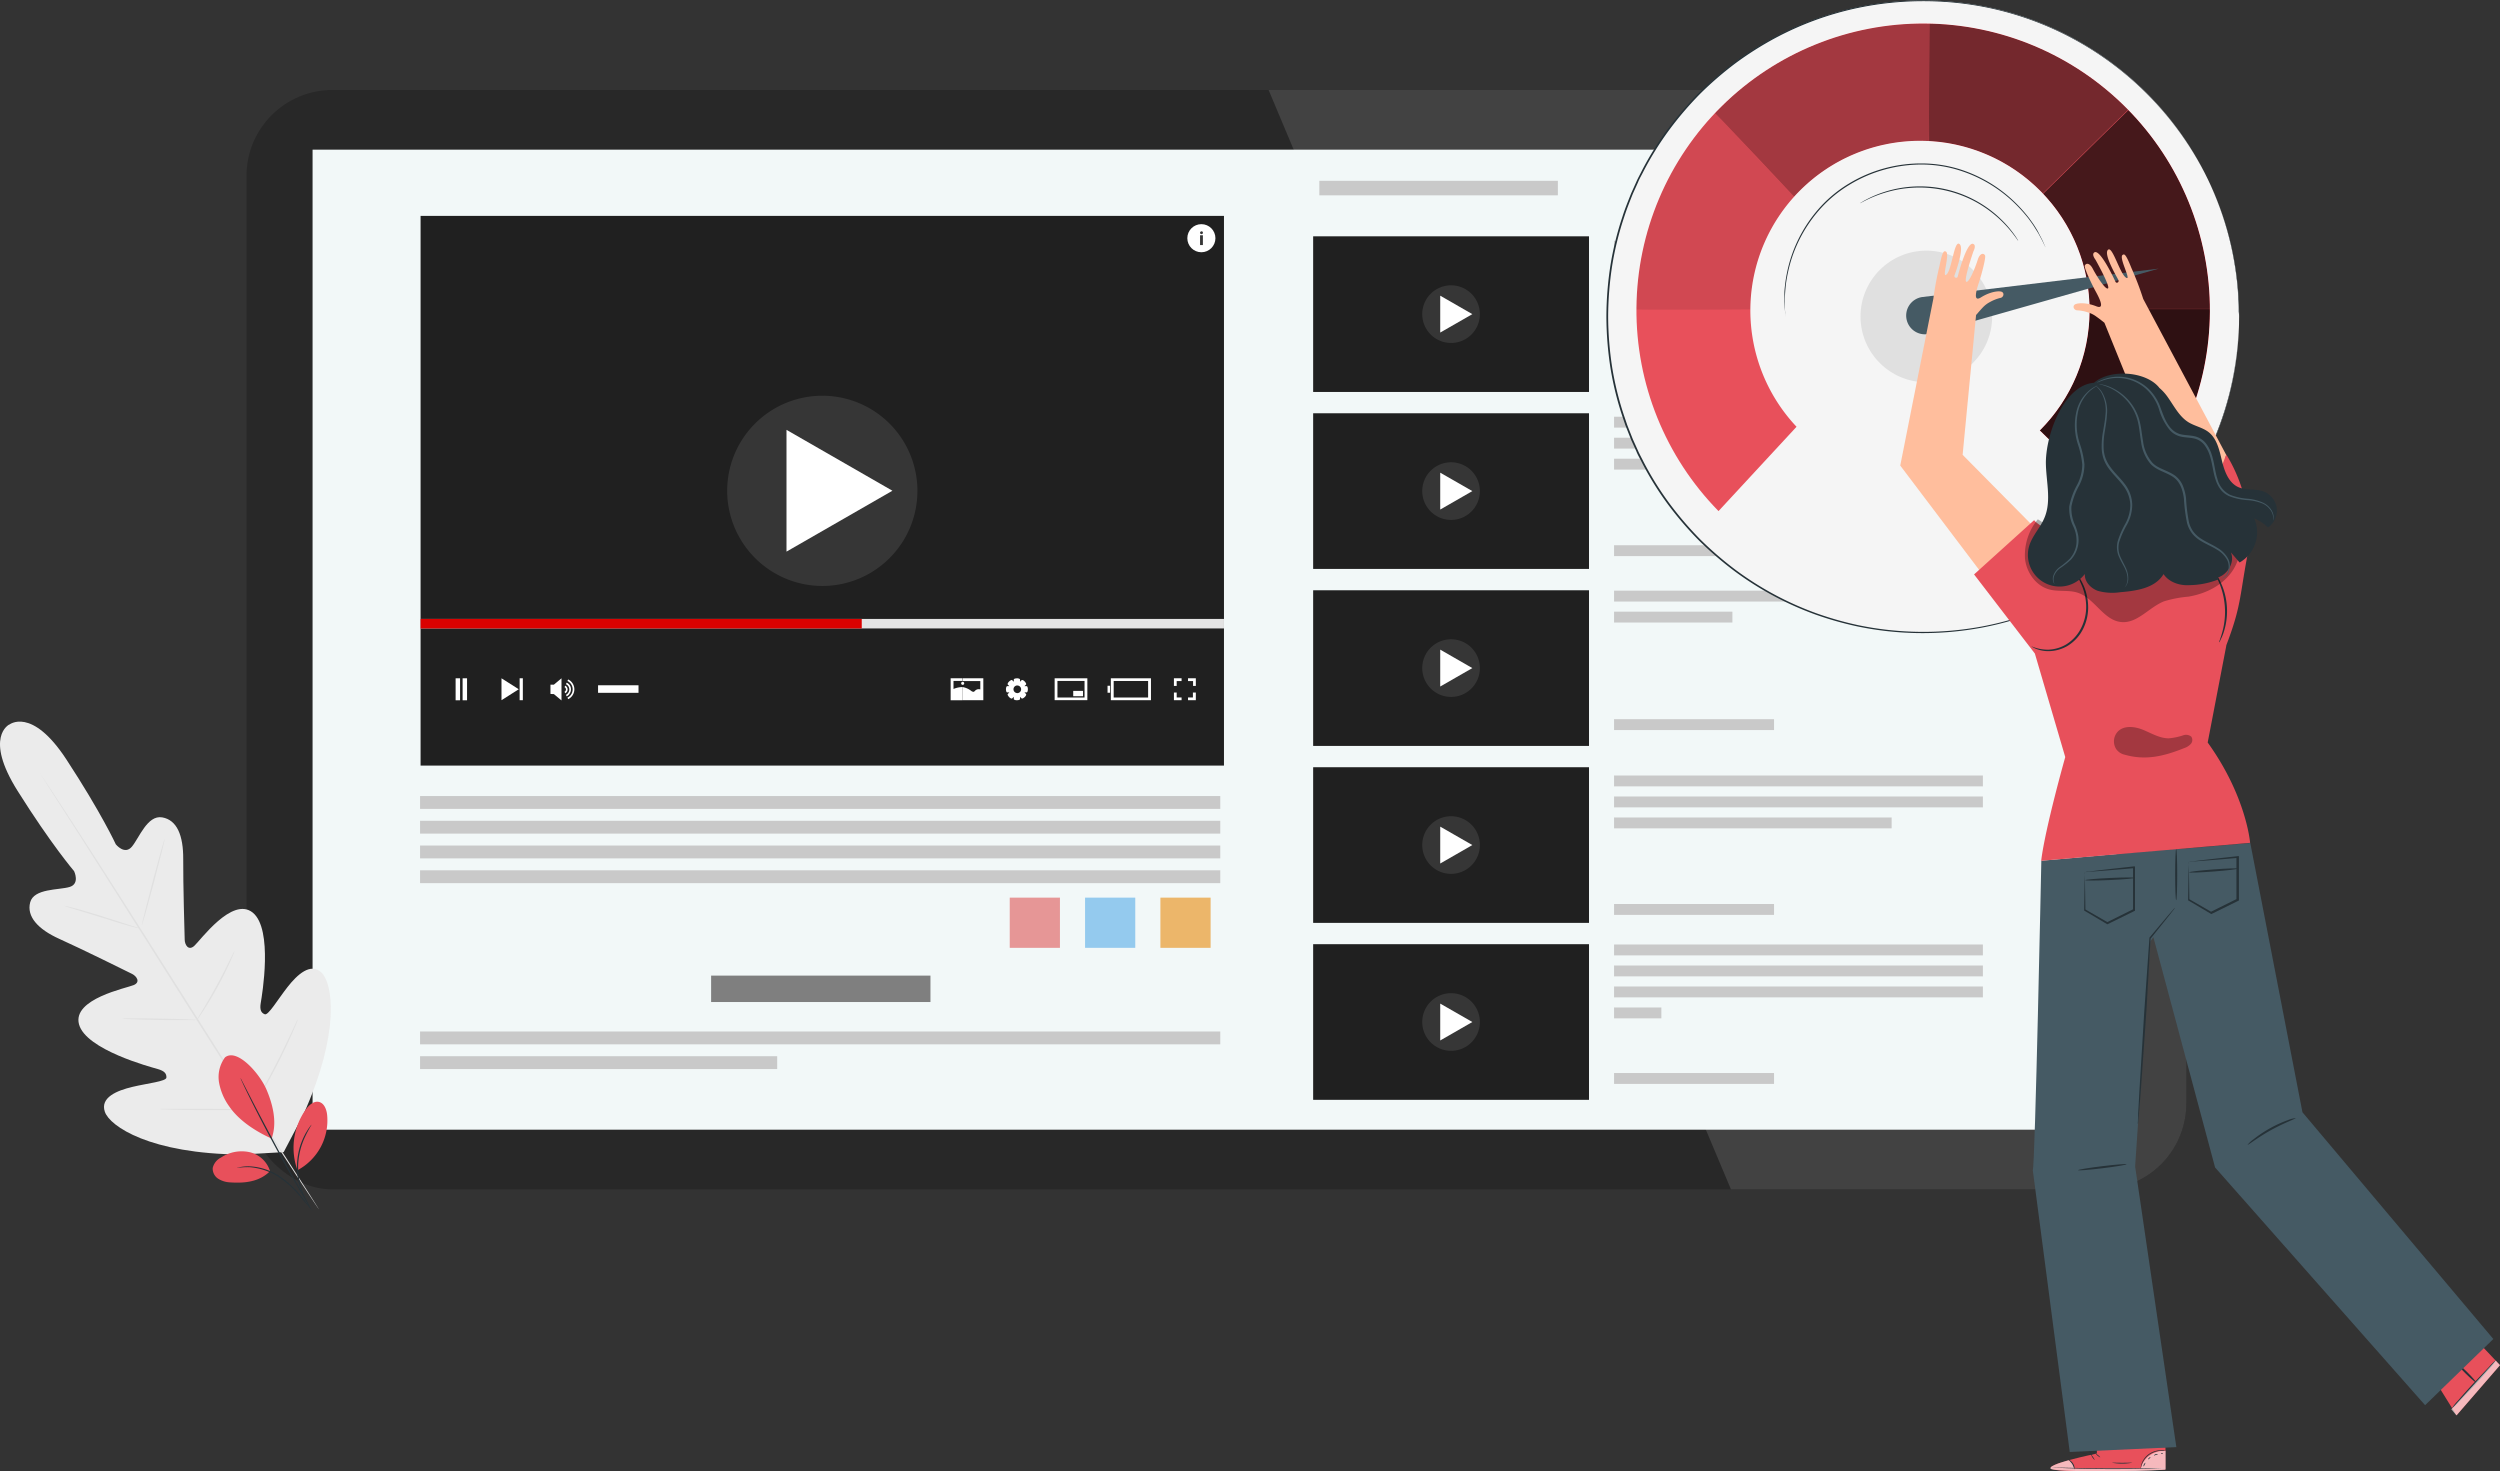 <svg xmlns="http://www.w3.org/2000/svg" xmlns:xlink="http://www.w3.org/1999/xlink" viewBox="0 0 622.89 366.61"><rect x="0" y="0" width="622.89" height="366.61" fill="#333333" stroke="none"/><defs><style>.cls-1{fill:none;}.cls-2{fill:#282828;}.cls-3{fill:#424242;}.cls-16,.cls-3,.cls-8,.cls-9{fill-rule:evenodd;}.cls-4{fill:#f2f8f8;}.cls-5{fill:#202020;}.cls-6{fill:#e3e3e3;}.cls-7{fill:#da0100;}.cls-8{fill:#363636;}.cls-10,.cls-9{fill:#fff;}.cls-11{fill:#c9c9c9;}.cls-12{fill:#94caee;}.cls-13{fill:#ecb66a;}.cls-14{fill:#e69696;}.cls-15{fill:#7f7f7f;}.cls-16{fill:#aeffd4;}.cls-17{fill:#93ffb8;}.cls-18{fill:#f5f5f5;}.cls-19{fill:#263238;}.cls-20{clip-path:url(#clip-path);}.cls-21{fill:#e8505b;}.cls-22{opacity:0.8;}.cls-23{opacity:0.7;}.cls-24{opacity:0.5;}.cls-25{opacity:0.3;}.cls-26{opacity:0.1;}.cls-27{fill:#e0e0e0;}.cls-28{fill:#455a64;}.cls-29{opacity:0.6;}.cls-30{fill:#ffbe9d;}.cls-31{fill:#ebebeb;}</style><clipPath id="clip-path"><path class="cls-1" d="M447.62,106.33a42.26,42.26,0,1,1,60.61.92L529.5,128a71.44,71.44,0,1,0-101.32-.66Z"/></clipPath></defs><title>optimize-video</title><g id="Capa_2" data-name="Capa 2"><g id="Plants"><rect class="cls-2" x="61.42" y="22.42" width="483.31" height="273.92" rx="21.4" ry="21.4"/><path class="cls-3" d="M316.08,22.42H523.34a21.4,21.4,0,0,1,21.4,21.4V274.94a21.4,21.4,0,0,1-21.4,21.4H431.28Z"/><rect class="cls-4" x="77.88" y="37.29" width="450.39" height="244.18"/><rect class="cls-5" x="104.79" y="53.79" width="200.17" height="136.96"/><rect class="cls-6" x="104.79" y="154.21" width="200.17" height="2.37"/><rect class="cls-7" x="104.79" y="154.21" width="109.92" height="2.37"/><path class="cls-8" d="M204.88,146a23.7,23.7,0,1,0-23.7-23.7A23.75,23.75,0,0,0,204.88,146Z"/><polygon class="cls-9" points="222.35 122.27 195.96 137.44 195.96 107.1 222.35 122.27"/><circle class="cls-10" cx="299.33" cy="59.35" r="3.5"/><path class="cls-8" d="M299,58.62h.71v2.44H299V58.62Zm.36-1A.36.36,0,1,1,299,58,.36.36,0,0,1,299.33,57.65Z"/><path class="cls-9" d="M113.52,169h1.11v5.48h-1.11V169Zm1.74,0h1.11v5.48h-1.11Z"/><path class="cls-9" d="M129.47,169h.8v5.46h-.8V169Zm-.22,2.73-4.3,2.73V169Z"/><path class="cls-9" d="M141.82,174.06v-.51a2.31,2.31,0,0,0,0-3.6v-.52a2.73,2.73,0,0,1,0,4.63Zm0-1.1a1.89,1.89,0,0,0,0-2.43v1a1.49,1.49,0,0,1,0,.51Zm0-3.53v.52a2.31,2.31,0,0,0-.42-.27v-.06l.16-.33.26.14Zm0,1.1v1a1.47,1.47,0,0,0-.42-.8v-.54a1.91,1.91,0,0,1,.42.37Zm0,1.47v1a1.91,1.91,0,0,1-.42.37v-.54a1.47,1.47,0,0,0,.42-.8Zm0,1.55v.51l-.26.14-.16-.33v-.06a2.31,2.31,0,0,0,.42-.27ZM141.4,172v-.43a1.06,1.06,0,0,1,0,.43Zm-3.39.94,1.89,1.58V169L138,170.59h-.85v2.31Zm3.39-3.28v.06h0l0,0Zm0,.54v.54a1.48,1.48,0,0,0-.39-.27l.18-.38.21.12Zm0,1.37V172a1.05,1.05,0,0,1-.57.73l-.18-.38a.63.63,0,0,0,0-1.14l.18-.38a1.05,1.05,0,0,1,.57.73Zm0,1.27v.54l-.21.12-.18-.38a1.48,1.48,0,0,0,.39-.27Zm0,1v.06l0,0Z"/><rect class="cls-10" x="149.01" y="170.74" width="10.08" height="1.88"/><path class="cls-9" d="M254.15,169.31h0v.55l.39-.39c.12-.12.46,0,.77.33s.45.65.33.77h0l-.39.39h.55c.17,0,.3.35.3.78s-.14.78-.3.78h-.55l.39.39c.12.12,0,.46-.33.77s-.65.45-.77.33h0l-.39-.39v.55h0c0,.17-.35.3-.78.3v-1.78a.95.95,0,1,0,0-1.89V169C253.8,169,254.15,169.15,254.15,169.31Zm-.78,5.16h0c-.43,0-.78-.14-.78-.3v-.55l-.39.39h0c-.12.12-.46,0-.77-.33s-.45-.65-.33-.77l.39-.39h-.55c-.17,0-.3-.35-.3-.78s.14-.78.3-.78h.55l-.39-.39h0c-.12-.12,0-.46.33-.77s.65-.45.77-.33l.39.39v-.55c0-.17.35-.3.78-.3h0v1.78h0a.95.95,0,0,0,0,1.89h0Z"/><path class="cls-9" d="M292.49,169h1.91v.69h-1.22v1.22h-.69V169Zm3.55,0h1.91v1.91h-.69V169.7H296V169Zm1.91,3.55v1.91H296v-.69h1.22v-1.22Zm-3.55,1.91h-1.91v-1.91h.69v1.22h1.22Z"/><path class="cls-9" d="M281.77,169h5v5.46h-5v-.67h4.29v-4.12h-4.29Zm-5,0h5v.67h-4.29v4.12h4.29v.67h-5V169Zm-.82,1.86h.63v1.74h-.63Z"/><path class="cls-9" d="M268.62,169h2.3v5.45h-2.3v-.66h1.6v-4.13h-1.6V169Zm0,4.47h1.22v-1.33h-1.22ZM262.77,169h5.85v.66h-5.15v4.13h5.15v.66h-5.85V169Zm5.85,3.14h-1.22v1.33h1.22Z"/><path class="cls-9" d="M239.86,169H245v5.46h-5.19v-3.28a4.76,4.76,0,0,1,2.22,1c.48.29.63.21.84,0a1.31,1.31,0,0,1,1-.47,2.06,2.06,0,0,1,.38.06v-2.07h-4.48V169Zm0,1.64a.38.38,0,0,0,0-.76Zm-3-1.64h3v.66h-2.29v2a6,6,0,0,1,2.05-.47h.24v3.28h-3V169Zm3,.88h0a.38.38,0,0,0,0,.76h0Z"/><rect class="cls-11" x="104.66" y="198.34" width="199.38" height="3.2"/><rect class="cls-11" x="104.66" y="204.5" width="199.38" height="3.2"/><rect class="cls-11" x="104.66" y="210.67" width="199.38" height="3.2"/><rect class="cls-11" x="104.66" y="216.84" width="199.38" height="3.2"/><rect class="cls-5" x="327.18" y="58.88" width="68.73" height="38.78"/><path class="cls-8" d="M361.54,85.45a7.18,7.18,0,1,0-7.18-7.18A7.19,7.19,0,0,0,361.54,85.45Z"/><polygon class="cls-9" points="366.84 78.27 358.84 82.86 358.84 73.67 366.84 78.27"/><rect class="cls-5" x="327.18" y="102.97" width="68.73" height="38.78"/><path class="cls-8" d="M361.54,129.54a7.18,7.18,0,1,0-7.18-7.18A7.19,7.19,0,0,0,361.54,129.54Z"/><polygon class="cls-9" points="366.84 122.36 358.84 126.96 358.84 117.77 366.84 122.36"/><rect class="cls-5" x="327.18" y="147.07" width="68.73" height="38.78"/><path class="cls-8" d="M361.54,173.64a7.18,7.18,0,1,0-7.18-7.18A7.19,7.19,0,0,0,361.54,173.64Z"/><polygon class="cls-9" points="366.84 166.46 358.84 171.05 358.84 161.86 366.84 166.46"/><rect class="cls-5" x="327.18" y="191.16" width="68.73" height="38.78"/><path class="cls-8" d="M361.54,217.73a7.18,7.18,0,1,0-7.18-7.18A7.19,7.19,0,0,0,361.54,217.73Z"/><polygon class="cls-9" points="366.84 210.55 358.84 215.15 358.84 205.96 366.84 210.55"/><rect class="cls-5" x="327.18" y="235.25" width="68.73" height="38.78"/><path class="cls-8" d="M361.54,261.82a7.18,7.18,0,1,0-7.18-7.18A7.19,7.19,0,0,0,361.54,261.82Z"/><polygon class="cls-9" points="366.84 254.64 358.84 259.24 358.84 250.05 366.84 254.64"/><rect class="cls-12" x="270.35" y="223.65" width="12.51" height="12.51"/><rect class="cls-13" x="289.12" y="223.65" width="12.51" height="12.51"/><rect class="cls-14" x="251.58" y="223.65" width="12.51" height="12.51"/><rect class="cls-15" x="177.18" y="243.08" width="54.65" height="6.58"/><rect class="cls-11" x="104.66" y="257" width="199.38" height="3.2"/><rect class="cls-11" x="104.66" y="263.16" width="88.98" height="3.2"/><rect class="cls-11" x="402.15" y="60" width="91.9" height="2.71"/><rect class="cls-11" x="402.15" y="65.23" width="91.9" height="2.71"/><rect class="cls-11" x="402.15" y="70.46" width="91.9" height="2.71"/><rect class="cls-11" x="402.15" y="75.69" width="31.32" height="2.71"/><rect class="cls-11" x="402.15" y="92.02" width="39.86" height="2.71"/><rect class="cls-11" x="402.15" y="103.83" width="91.9" height="2.71"/><rect class="cls-11" x="402.15" y="109.06" width="91.9" height="2.71"/><rect class="cls-11" x="402.15" y="114.29" width="77.4" height="2.71"/><rect class="cls-11" x="402.15" y="135.85" width="39.86" height="2.71"/><rect class="cls-11" x="402.15" y="147.17" width="91.9" height="2.71"/><rect class="cls-11" x="402.15" y="152.4" width="29.49" height="2.71"/><rect class="cls-11" x="402.15" y="179.19" width="39.86" height="2.71"/><rect class="cls-11" x="402.15" y="193.22" width="91.9" height="2.71"/><rect class="cls-11" x="402.15" y="198.45" width="91.9" height="2.71"/><rect class="cls-11" x="402.15" y="203.68" width="69.16" height="2.71"/><rect class="cls-11" x="402.15" y="225.24" width="39.86" height="2.71"/><rect class="cls-11" x="402.15" y="235.33" width="91.9" height="2.71"/><rect class="cls-11" x="402.15" y="240.56" width="91.9" height="2.71"/><rect class="cls-11" x="402.15" y="245.79" width="91.9" height="2.71"/><rect class="cls-11" x="402.15" y="251.02" width="11.79" height="2.71"/><rect class="cls-11" x="402.15" y="267.35" width="39.86" height="2.71"/><path class="cls-16" d="M478.15,43.23h10.42a2.84,2.84,0,0,1,0,5.67H478.15a2.84,2.84,0,1,1,0-5.67Z"/><circle class="cls-17" cx="488.85" cy="46.07" r="4.69"/><rect class="cls-11" x="328.72" y="45.05" width="59.43" height="3.62"/></g><g id="Character"><circle class="cls-18" cx="479.16" cy="78.85" r="78.73"/><path class="cls-19" d="M557.89,78.85s0-.43,0-1.28l0-1.57c0-.63,0-1.35-.11-2.17l-.22-2.75c-.1-1-.27-2.11-.41-3.31a83,83,0,0,0-1.6-8.15,78.06,78.06,0,0,0-3.23-9.88,76,76,0,0,0-5.48-11.08,79.58,79.58,0,0,0-20-22.35,78.44,78.44,0,0,0-33.1-14.69,79.89,79.89,0,0,0-30.8.35,77.57,77.57,0,0,0-20.73,7.57,82.88,82.88,0,0,0-9.68,6.13,86.14,86.14,0,0,0-8.87,7.64,84.77,84.77,0,0,0-7.76,9.06,77.43,77.43,0,0,0-6.41,10.31c-.45.92-1,1.81-1.37,2.75l-1.27,2.81c-.76,1.91-1.54,3.83-2.17,5.81a76.5,76.5,0,0,0-3,12.16,84.85,84.85,0,0,0-1,12.65,85,85,0,0,0,1,12.65,76.66,76.66,0,0,0,3,12.16l.5,1.47.25.74.28.72,1.14,2.88,1.27,2.81c.41.94.92,1.83,1.37,2.75a77.34,77.34,0,0,0,6.41,10.32,84.67,84.67,0,0,0,7.76,9.06,86.11,86.11,0,0,0,8.87,7.64,78.74,78.74,0,0,0,19.91,10.7,83.86,83.86,0,0,0,10.51,3,79.89,79.89,0,0,0,30.8.35,78.44,78.44,0,0,0,33.1-14.69,79.58,79.58,0,0,0,20-22.35A76,76,0,0,0,552.23,108a78,78,0,0,0,3.22-9.88,83,83,0,0,0,1.6-8.15c.15-1.19.31-2.29.41-3.3l.22-2.75c.08-.82.1-1.55.11-2.17l0-1.57c0-.84,0-1.28,0-1.28s0,.43,0,1.28l0,1.57c0,.63,0,1.35-.1,2.17l-.2,2.76c-.1,1-.26,2.11-.4,3.31a82.23,82.23,0,0,1-1.57,8.17,77.79,77.79,0,0,1-3.2,9.91,75.91,75.91,0,0,1-5.46,11.12,79.65,79.65,0,0,1-20,22.44,78.61,78.61,0,0,1-33.19,14.77,80.11,80.11,0,0,1-30.91-.33,84.11,84.11,0,0,1-10.55-3,79,79,0,0,1-20-10.74,86.38,86.38,0,0,1-8.91-7.67,85,85,0,0,1-7.8-9.1,77.62,77.62,0,0,1-6.43-10.36c-.45-.92-1-1.81-1.37-2.76l-1.28-2.82-1.14-2.89-.29-.72-.25-.74-.5-1.48a76.94,76.94,0,0,1-3-12.21,85.23,85.23,0,0,1-1-12.7,85.13,85.13,0,0,1,1-12.7,76.78,76.78,0,0,1,3-12.2c.63-2,1.42-3.91,2.18-5.83l1.27-2.82c.41-.95.92-1.84,1.37-2.76a77.71,77.71,0,0,1,6.43-10.35,85,85,0,0,1,7.8-9.09,86.39,86.39,0,0,1,8.9-7.66,79,79,0,0,1,20-10.73,84.1,84.1,0,0,1,10.55-3,80.11,80.11,0,0,1,30.91-.33,78.61,78.61,0,0,1,33.19,14.77,79.65,79.65,0,0,1,20,22.44,75.93,75.93,0,0,1,5.46,11.12,77.81,77.81,0,0,1,3.21,9.91,82.26,82.26,0,0,1,1.57,8.17c.14,1.2.3,2.3.4,3.31l.2,2.76c.07.82.09,1.55.1,2.17l0,1.57C557.89,78.42,557.89,78.85,557.89,78.85Z"/><g class="cls-20"><path class="cls-21" d="M447.62,106.33a42.26,42.26,0,1,1,60.61.92L529.5,128a71.44,71.44,0,1,0-101.32-.66Z"/><g class="cls-22"><path d="M516.55,77H555s-3.89,31.28-4.66,31.86-23.51,26.81-23.51,26.81L501,104.94Z"/></g><g class="cls-23"><polygon points="506.18 51.1 533.37 24.41 552.51 52.97 555.06 76.97 517.01 76.97 510.08 61.71 506.18 51.1"/></g><g class="cls-24"><path d="M480.84,41.42c-.47-.78,0-38.46,0-38.46L504.26,5.9l28.84,18.62L505.4,51.72l-17.45-2.53Z"/></g><g class="cls-25"><path d="M425,25.88c.58.19,25.84,27.2,25.84,27.2l22.53-8.94,7.23-9L480.84,3,454,5.9Z"/></g><g class="cls-26"><path d="M405.19,77c.58.39,42.74,0,42.74,0l-.74-27.74L426.84,27.64,413,44.14Z"/></g></g><circle class="cls-27" cx="479.96" cy="78.85" r="16.4"/><path class="cls-28" d="M475.13,79.95h0a4.66,4.66,0,0,0,5.74,3.17l57-16.19L479,74A4.66,4.66,0,0,0,475.13,79.95Z"/><polygon class="cls-21" points="607.81 345.78 612.06 352.64 622.89 340.14 617.18 334.09 607.81 345.78"/><path class="cls-19" d="M621.92,338.86a10.3,10.3,0,0,1-1.46,1.93c-1,1.14-2.33,2.67-3.88,4.33l-4,4.22a11.81,11.81,0,0,1-1.74,1.68,10.4,10.4,0,0,1,1.46-1.92c1-1.14,2.34-2.67,3.88-4.33l4-4.22A11.91,11.91,0,0,1,621.92,338.86Z"/><ellipse class="cls-19" cx="614.44" cy="341.95" rx="0.26" ry="3.48" transform="translate(-60.94 537.72) rotate(-45.26)"/><g class="cls-29"><polyline class="cls-10" points="612.06 352.64 622.89 340.14 621.81 338.99 610.76 351.13 611.92 352.52"/></g><path class="cls-21" d="M522.45,362.16l0-1.69,17.09.13,0,5.56-1.06.06c-4.7.22-23.9.79-27-.11C508,365.11,522.45,362.16,522.45,362.16Z"/><g class="cls-29"><path class="cls-10" d="M533.37,366a5.46,5.46,0,0,1,2.2-3.36,6.05,6.05,0,0,1,4-1.13l0,4.42Z"/></g><g class="cls-29"><path class="cls-10" d="M515.37,363.84s-5.08,1.33-4.46,2.11,20,.88,28.62.23l0-.35-22.66.06S516.36,363.88,515.37,363.84Z"/></g><path class="cls-19" d="M539.78,365.81l-.29,0-.84,0-3.09.11c-2.61.07-6.22.13-10.21.11s-7.6-.11-10.21-.21l-3.09-.14-.84-.05-.29,0H512l3.09.07c2.61.06,6.22.13,10.21.15s7.59,0,10.21-.06l3.09,0h1.14Z"/><path class="cls-19" d="M516.85,366.13a6.18,6.18,0,0,0-.56-1.38,6.65,6.65,0,0,0-1-1.11,2.26,2.26,0,0,1,1.22,1A2,2,0,0,1,516.85,366.13Z"/><path class="cls-19" d="M521.9,363.79s-.29-.24-.53-.61-.4-.68-.36-.71.29.24.53.61S521.94,363.76,521.9,363.79Z"/><path class="cls-19" d="M523.28,363.12s-.31-.13-.6-.37-.5-.48-.46-.52.31.13.6.38S523.32,363.08,523.28,363.12Z"/><ellipse class="cls-19" cx="523.28" cy="361.63" rx="0.89" ry="0.1" transform="matrix(1, -0.01, 0.01, 1, -1.91, 2.77)"/><path class="cls-19" d="M524.47,360.58a1.82,1.82,0,0,1-1,.26,1.84,1.84,0,0,1-1-.13,82.67,82.67,0,0,0,2-.13Z"/><path class="cls-19" d="M521.33,362.4a3.39,3.39,0,0,1-1.09,0,6.82,6.82,0,0,1-1.16-.24,3.32,3.32,0,0,1-.66-.26.56.56,0,0,1-.27-.32.39.39,0,0,1,.17-.41,2.09,2.09,0,0,1,2.47.56,1.76,1.76,0,0,1,.35.68c0,.17,0,.27,0,.27a2.78,2.78,0,0,0-.49-.87,2,2,0,0,0-.93-.57,1.81,1.81,0,0,0-1.3.08c-.17.12-.11.31.08.42a3.37,3.37,0,0,0,.61.25,8,8,0,0,0,1.12.28C520.91,362.37,521.33,362.37,521.33,362.4Z"/><path class="cls-19" d="M521,362.45a1,1,0,0,1-.12-.71,1.6,1.6,0,0,1,.31-.74,1.11,1.11,0,0,1,.91-.51.4.4,0,0,1,.33.47,1.07,1.07,0,0,1-.19.45,3.14,3.14,0,0,1-.52.61,1.6,1.6,0,0,1-.63.41s.22-.18.52-.5a3.57,3.57,0,0,0,.46-.61c.15-.21.26-.6,0-.65a1,1,0,0,0-.72.43,1.62,1.62,0,0,0-.32.66A3.45,3.45,0,0,0,521,362.45Z"/><path class="cls-19" d="M539.47,361.48s-.49,0-1.26,0a5.75,5.75,0,0,0-2.75,1,5.15,5.15,0,0,0-1.73,2.24c-.27.68-.3,1.13-.33,1.13a.85.85,0,0,1,0-.32,3.92,3.92,0,0,1,.19-.85,4.91,4.91,0,0,1,1.75-2.35,5.52,5.52,0,0,1,2.87-1,4.79,4.79,0,0,1,.94,0A1,1,0,0,1,539.47,361.48Z"/><path class="cls-19" d="M531.24,364.46a15,15,0,0,1-5,0c0-.06,1.12,0,2.49,0S531.23,364.4,531.24,364.46Z"/><path class="cls-19" d="M534.57,364.47s-.09.22-.21.45-.18.45-.24.44-.09-.25.05-.52S534.54,364.43,534.57,364.47Z"/><path class="cls-19" d="M535.84,363s-.07.2-.25.37-.35.27-.39.23.07-.2.25-.37S535.8,363,535.84,363Z"/><path class="cls-19" d="M537.65,362.37c0,.05-.24.05-.49.13s-.43.2-.48.17.1-.25.41-.35S537.67,362.32,537.65,362.37Z"/><path class="cls-19" d="M538.93,362.06s-.08.13-.22.18-.27.05-.29,0,.08-.13.22-.18S538.91,362,538.93,362.06Z"/><path class="cls-30" d="M515.43,140.06,489,113.32l3.35-34.83.6-.69c.33-.38.7-.8,1.14-1.26a6.57,6.57,0,0,1,1.75-1.3,10.06,10.06,0,0,1,2.52-1c.83-.12,1.1-1.16.44-1.51s-2.94-.08-5.22,1.36-.9-2.52-.42-4,1.74-6,1.41-6.49c-.49-.72-1.37-.32-1.81,1.14s-2.08,5.74-2.84,5.47,1.78-7.61,1.78-7.61.8-1.49-.07-1.83c-1.56-.61-3.67,7.38-3.86,8.15-.13.53-1,.27-.8-.29s2.7-7.28,1.11-7.91c-1.22-.49-1.8,6.56-3.1,7.68s1-5.32-.19-5.74c-.44-.16-.79-.21-1.57,3.66a76.58,76.58,0,0,0-1.51,8.08h0L473.46,116l26,34.39Z"/><path class="cls-30" d="M528.88,63.5c-1.09.63,2.32,6.54.84,5.68s-3.32-7.7-4.42-7c-1.44.91,2.24,7,2.51,7.59s-.51.93-.73.43c-.32-.72-3.83-8.21-5.25-7.32-.79.49.26,1.81.26,1.81s3.81,6.78,3.12,7.17-3.07-3.51-3.77-4.88-1.63-1.59-2-.8c-.24.54,1.82,4.79,2.55,6.13s2.8,5,.3,4-4.79-.86-5.38-.4-.13,1.44.7,1.41a10.06,10.06,0,0,1,2.66.53,6.57,6.57,0,0,1,2,1c.51.37,1,.72,1.34,1l.72.57,14.26,35.15-13,30.15,20.08,7.48,9-39.87L534,74.49h0a76.57,76.57,0,0,0-2.93-7.68C529.62,63.15,529.28,63.26,528.88,63.5Z"/><path class="cls-28" d="M573.67,277.13l-13-67.1-18.42,1.58v-.15l-33.64,3s-1.58,77.06-2.13,77.06l9.21,70.25h0l26.56-1.21-10.27-69.93,3.79-56.12.76-1,15.37,57.37,52.33,59.23,17-16.49Z"/><path class="cls-19" d="M532.66,280.09a2.38,2.38,0,0,1,0-.57l.06-1.64.32-6L534.26,252l1.28-18.32v-.06l0,0,4.61-5.48,1.28-1.48a3.1,3.1,0,0,1,.48-.49,3.11,3.11,0,0,1-.39.56l-1.2,1.54-4.48,5.59,0-.11L534.78,252l-1.39,19.86-.48,6-.16,1.63A2.39,2.39,0,0,1,532.66,280.09Z"/><ellipse class="cls-19" cx="542.21" cy="217.88" rx="0.26" ry="6.42"/><path class="cls-19" d="M519.53,217.29a4.61,4.61,0,0,1,.83-.13l2.45-.3c2.13-.25,5.2-.59,8.88-1l.25,0v.25c0,3.15,0,6.79,0,10.65v.16l-.15.07-.19.09-6.42,3.16-.12.06-.11-.07-5.56-3.3-.11-.06v-.12l.11-7,.05-1.89a3,3,0,0,1,0-.63,4.69,4.69,0,0,1,0,.71l.05,1.93.11,6.85-.1-.18,5.6,3.23H525l6.41-3.18.19-.09-.14.23c0-3.86,0-7.5,0-10.65l.25.23c-3.59.32-6.62.56-8.76.72l-2.51.18A6.9,6.9,0,0,1,519.53,217.29Z"/><path class="cls-19" d="M545.43,214.74a4.63,4.63,0,0,1,.83-.13l2.45-.3c2.13-.25,5.2-.59,8.88-1l.25,0v.25c0,3.15,0,6.79,0,10.65v.16l-.15.07-.19.09-6.42,3.16-.12.06-.11-.07-5.56-3.3-.11-.06v-.12l.11-7,.05-1.89a3,3,0,0,1,0-.63,4.68,4.68,0,0,1,0,.71l.05,1.93.11,6.85-.1-.18,5.6,3.23h-.23l6.41-3.18.19-.09-.15.23c0-3.86,0-7.5,0-10.65l.25.23c-3.59.32-6.62.56-8.76.72l-2.51.18A6.87,6.87,0,0,1,545.43,214.74Z"/><ellipse class="cls-19" cx="525.74" cy="219.05" rx="6.22" ry="0.26" transform="translate(-9.55 24.5) rotate(-2.65)"/><ellipse class="cls-19" cx="551.52" cy="216.86" rx="6.11" ry="0.26" transform="translate(-14.84 42.38) rotate(-4.34)"/><ellipse class="cls-19" cx="523.8" cy="290.83" rx="6.09" ry="0.26" transform="translate(-31.46 65.8) rotate(-6.98)"/><path class="cls-19" d="M572,278.58c.05.15-2.87,1.17-6.18,3s-5.73,3.79-5.83,3.67a6.73,6.73,0,0,1,1.49-1.39,30.75,30.75,0,0,1,8.56-4.78A6.73,6.73,0,0,1,572,278.58Z"/><path class="cls-19" d="M509.64,61.6a1.5,1.5,0,0,1-.12-.22l-.32-.66c-.14-.29-.3-.66-.52-1.07l-.78-1.43c-.3-.53-.68-1.1-1.07-1.73s-.88-1.28-1.4-2a38,38,0,0,0-4-4.36,34.75,34.75,0,0,0-13.15-7.66A31.74,31.74,0,0,0,479.41,41,34.57,34.57,0,0,0,460.86,46a31.74,31.74,0,0,0-7,5.68,34.75,34.75,0,0,0-7.6,13.19A38,38,0,0,0,445,70.61c-.1.86-.18,1.67-.23,2.41s-.07,1.42-.06,2l0,1.63c0,.47.06.87.09,1.19l.05.73a1.5,1.5,0,0,1,0,.25,1.48,1.48,0,0,1,0-.25l-.08-.73c0-.32-.09-.72-.12-1.19l-.06-1.63c0-.61,0-1.3,0-2s.12-1.56.21-2.42a37.45,37.45,0,0,1,1.23-5.8,34.72,34.72,0,0,1,7.6-13.32,31.88,31.88,0,0,1,7.06-5.75,34.72,34.72,0,0,1,18.71-5,31.88,31.88,0,0,1,9,1.48A34.72,34.72,0,0,1,501.62,50a37.44,37.44,0,0,1,4,4.42c.51.71,1,1.37,1.39,2s.76,1.22,1,1.76l.76,1.45c.21.42.36.8.49,1.09l.29.67A1.47,1.47,0,0,1,509.64,61.6Z"/><path class="cls-19" d="M502.85,60a2.51,2.51,0,0,1-.28-.36c-.18-.24-.42-.61-.77-1.05A30.26,30.26,0,0,0,493,50.71a29.34,29.34,0,0,0-23.58-2.63A30,30,0,0,0,465,49.85c-.51.24-.89.47-1.16.6a2.5,2.5,0,0,1-.41.2,2.49,2.49,0,0,1,.38-.25c.26-.15.63-.4,1.13-.65a27.2,27.2,0,0,1,4.43-1.88,29,29,0,0,1,29.44,7,27.19,27.19,0,0,1,3.12,3.66c.34.46.56.84.72,1.09A2.48,2.48,0,0,1,502.85,60Z"/><path class="cls-21" d="M554.71,160.8,550.06,185c9.69,13.48,10.57,25,10.57,25l-52.06,4.47c1-8.16,6-25.84,6-25.84L507,162.84l-15.15-19.72,15-13.55c-.29.76,14.09,9.08,14.09,9.08l20.65.18a17.3,17.3,0,0,1,3,.59l10.09-26.16s7.8,11.48,5.19,25.56c-1.86,10-1.51,12.37-5.19,22"/><path class="cls-19" d="M516.95,142.43a4.13,4.13,0,0,1,.76.91,14.66,14.66,0,0,1,1.56,2.84,13.83,13.83,0,0,1,1,4.7,11.92,11.92,0,0,1-1.23,5.77,10.28,10.28,0,0,1-4,4.34,9.52,9.52,0,0,1-4.66,1.25,8.25,8.25,0,0,1-3.19-.62,5.48,5.48,0,0,1-.79-.4c-.17-.11-.26-.17-.25-.19a10.37,10.37,0,0,0,4.22.84,9.45,9.45,0,0,0,4.42-1.3,10,10,0,0,0,3.77-4.16,11.76,11.76,0,0,0,1.22-5.52,14.21,14.21,0,0,0-.91-4.58A28.38,28.38,0,0,0,516.95,142.43Z"/><path class="cls-19" d="M552.92,160c-.08,0,.36-1,.8-2.59a18.82,18.82,0,0,0-1-12.67c-.69-1.52-1.28-2.38-1.2-2.43s.2.18.48.56a11.79,11.79,0,0,1,1.05,1.71,17,17,0,0,1,1,12.94,11.79,11.79,0,0,1-.77,1.86C553.09,159.83,553,160.06,552.92,160Z"/><g class="cls-25"><path d="M545.95,183.52a2.09,2.09,0,0,0-2.08-.28,16.06,16.06,0,0,1-3.5.72c-2.23,0-4.24-1.21-6.29-2.07s-4.68-1.24-6.31.28a3.58,3.58,0,0,0-.52,4.45,3.49,3.49,0,0,0,2.17,1.43h0c5.2,1.47,9.68.39,14.77-1.65a3.92,3.92,0,0,0,1.67-1.05A1.47,1.47,0,0,0,545.95,183.52Z"/></g><g class="cls-25"><path d="M507.74,129.38a14.09,14.09,0,0,0-3.21,9.73c.34,3.48,2.7,6.86,6.08,7.76,2.32.62,4.85.06,7.12.83,4.19,1.41,6.41,6.9,10.82,7.29,4,.36,6.89-3.67,10.61-5.16a28.76,28.76,0,0,1,6.09-1.17c4.23-.7,8.39-2.73,10.86-6.24s2.87-8.6.3-12c-2.75-3.66-7.84-4.56-12.42-4.56a52.16,52.16,0,0,0-20.21,4.08,12.93,12.93,0,0,0-3.85,2.25,5.22,5.22,0,0,0-1.82,3.94"/></g><path class="cls-19" d="M567.27,126.61a5.2,5.2,0,0,0-3.24-4.14c-2-.77-4.36-.22-6.32-1.09-2.45-1.09-3.48-4-4.1-6.57s-1.21-5.49-3.32-7.14c-1.45-1.14-3.39-1.48-5-2.45-2.33-1.44-3.6-4.05-5.19-6.28A12.12,12.12,0,0,0,538,96.63l-.09-.13c-3.39-4.08-12.42-4.62-16.32-1l.15-.13c-7.28.55-11.9,12.3-12,19.76,0,4.64,1.45,9.49-.31,13.78-1,2.5-3.06,4.51-3.84,7.1a7.89,7.89,0,0,0,13.86,7c-.12,1.89,1.44,3.55,3.22,4.2a13.33,13.33,0,0,0,5.62.34c4-.33,8.7-1,10.77-4.51,1.39,2.08,4.12,2.94,6.62,2.75a20.24,20.24,0,0,0,7.12-1.45,2.9,2.9,0,0,1-.26-.41,6.5,6.5,0,0,0,1.08-.52c1.92-1.18,3.11-3.72,2.21-5.78l2.18,2.52a8.68,8.68,0,0,0,3.64-11,10.46,10.46,0,0,1,3.43,2.29A5.2,5.2,0,0,0,567.27,126.61Z"/><path class="cls-28" d="M566.35,129.71a3.53,3.53,0,0,0-.47-2.36,4.79,4.79,0,0,0-2.11-1.87,11.68,11.68,0,0,0-3.71-.86,15,15,0,0,1-4.65-1A5.59,5.59,0,0,1,553.3,122a8.22,8.22,0,0,1-1.29-2.54c-.63-1.84-.76-3.87-1.38-5.8a8.66,8.66,0,0,0-1.35-2.73,4.47,4.47,0,0,0-2.52-1.66c-1-.25-2.12-.23-3.2-.45a5.24,5.24,0,0,1-2.86-1.56,14.52,14.52,0,0,1-2.79-5.34,11.81,11.81,0,0,0-2.7-4.52,10.7,10.7,0,0,0-10.43-2.87,20,20,0,0,0-2.34.84A2.63,2.63,0,0,1,523,95a9.74,9.74,0,0,1,1.73-.69,10.84,10.84,0,0,1,6.79.2,11.08,11.08,0,0,1,4,2.56,12.17,12.17,0,0,1,2.84,4.65c.68,1.77,1.29,3.71,2.7,5.15a4.73,4.73,0,0,0,2.6,1.4c1,.2,2.11.18,3.23.45a5,5,0,0,1,2.8,1.84,9.12,9.12,0,0,1,1.43,2.9c.63,2,.75,4,1.35,5.81a6.07,6.07,0,0,0,3.13,4,14.94,14.94,0,0,0,4.51,1,11.72,11.72,0,0,1,3.79,1,4.92,4.92,0,0,1,2.15,2,3.42,3.42,0,0,1,.44,1.82A1.87,1.87,0,0,1,566.35,129.71Z"/><path class="cls-28" d="M553.57,144.12s.21-.09.55-.32a2.81,2.81,0,0,0,1-1.46,3.87,3.87,0,0,0-.18-2.77,6.71,6.71,0,0,0-2.64-2.66c-1.2-.76-2.69-1.34-4.15-2.26a7.82,7.82,0,0,1-2-1.78,7.44,7.44,0,0,1-1.24-2.58,40.89,40.89,0,0,1-.77-6c-.25-2-.88-4.2-2.65-5.42s-4-1.59-5.59-3.2a10.31,10.31,0,0,1-2.43-5.54c-.32-1.9-.45-3.71-.87-5.33a12.21,12.21,0,0,0-2-4.16,13.19,13.19,0,0,0-5.24-4.15c-1.48-.62-2.38-.74-2.36-.8a3,3,0,0,1,.65.09,11.3,11.3,0,0,1,1.8.52,13,13,0,0,1,5.46,4.11,12.45,12.45,0,0,1,2.13,4.27c.46,1.67.6,3.49.93,5.36a9.9,9.9,0,0,0,2.32,5.26c1.39,1.47,3.64,1.83,5.53,3.13a6,6,0,0,1,2.07,2.64,11.85,11.85,0,0,1,.78,3.13,41.91,41.91,0,0,0,.72,5.9,7,7,0,0,0,1.14,2.43,7.43,7.43,0,0,0,1.89,1.69c1.4.91,2.88,1.51,4.11,2.31a6.94,6.94,0,0,1,2.71,2.85,4,4,0,0,1,.1,3,2.81,2.81,0,0,1-1.14,1.48A1.58,1.58,0,0,1,553.57,144.12Z"/><path class="cls-28" d="M529.42,146.31a3.39,3.39,0,0,0,.66-2,5.73,5.73,0,0,0-.51-2.38c-.38-.89-1-1.82-1.52-3a5.9,5.9,0,0,1-.42-4.05,21.66,21.66,0,0,1,1.84-4.28,10,10,0,0,0,1.31-4.76A8.31,8.31,0,0,0,529,121c-1.1-1.48-2.46-2.73-3.54-4.19a9.55,9.55,0,0,1-1.29-2.34,9.12,9.12,0,0,1-.51-2.51,20.06,20.06,0,0,1,.36-4.65c.24-1.43.48-2.75.57-4a9.24,9.24,0,0,0-1.06-5.55,8.05,8.05,0,0,0-1.35-1.62,1.72,1.72,0,0,1,.46.31,5.14,5.14,0,0,1,1.06,1.2,9.19,9.19,0,0,1,1.26,5.68c-.06,1.24-.29,2.58-.51,4a20.05,20.05,0,0,0-.31,4.55,8.7,8.7,0,0,0,.5,2.37,9.11,9.11,0,0,0,1.24,2.2c1,1.4,2.4,2.64,3.55,4.18a8.78,8.78,0,0,1,1.83,5.23,10.44,10.44,0,0,1-1.39,5,21.84,21.84,0,0,0-1.85,4.17,5.54,5.54,0,0,0,.34,3.8c.49,1.11,1.08,2.06,1.45,3a5.76,5.76,0,0,1,.45,2.5,3.08,3.08,0,0,1-.48,1.53A1.5,1.5,0,0,1,529.42,146.31Z"/><path class="cls-28" d="M511.9,145.49a1.26,1.26,0,0,1-.29-.48,2.47,2.47,0,0,1,0-1.62,4.37,4.37,0,0,1,1.52-2.06,20.65,20.65,0,0,0,2.56-2.11,6.92,6.92,0,0,0,1.64-3.53,8.22,8.22,0,0,0-.71-4.43,10.27,10.27,0,0,1-1.05-5.1,18,18,0,0,1,1.9-5.25,11,11,0,0,0,1.34-5.18,22.49,22.49,0,0,0-1.08-5,15.18,15.18,0,0,1-.24-8.72,9.81,9.81,0,0,1,3.26-4.89,7.55,7.55,0,0,1,1.36-.86,2,2,0,0,1,.52-.2,15.27,15.27,0,0,0-1.76,1.22,9.91,9.91,0,0,0-3,4.84,15,15,0,0,0,.35,8.48,22.45,22.45,0,0,1,1.13,5.07,11.37,11.37,0,0,1-1.38,5.42,17.8,17.8,0,0,0-1.86,5.1,9.9,9.9,0,0,0,1,4.87,13,13,0,0,1,.68,2.34,7,7,0,0,1,0,2.33,7.24,7.24,0,0,1-1.8,3.71,19.6,19.6,0,0,1-2.65,2.09,4.24,4.24,0,0,0-1.51,1.9,2.48,2.48,0,0,0-.11,1.52C511.81,145.32,511.92,145.48,511.9,145.49Z"/></g><g id="Background_Complete" data-name="Background Complete"><path class="cls-31" d="M2.32,180.51s-6.4,3.08,2.06,16.54,14.08,20,14.08,20S20,220.21,17.32,221s-8.87.33-9.8,3.82,1.88,6.69,7.29,9.12,17.08,8.2,18.13,8.73,2.15,2,.39,2.76S18,248.85,19.68,255.2s17.83,10.65,19.6,11.15,2.23,1.19,2.18,2.14-4.69,1.41-8.5,2.32-8.08,2.64-6.83,6.22,11.23,10.44,34,10.63l10.55-.6,4.93-9.4c9.32-20.76,7.24-32.69,4.51-35.32s-6.08.52-8.5,3.61-4.77,7.1-5.65,6.76-1.31-1.06-1-2.87,3.12-18.32-2-22.46-13.13,7.05-14.6,8.32-2.31-.35-2.35-1.5-.41-14.18-.37-20.12-1.56-9.8-5.25-10.43-5.74,5.16-7.55,7.31-4-.6-4-.6-3.6-7.83-12.31-21.14-14.29-8.63-14.29-8.63"/><path class="cls-27" d="M9.88,192.58s.07.09.2.27l.55.81,2.09,3.13c1.81,2.72,4.39,6.67,7.57,11.57,6.36,9.8,15,23.4,24.55,38.46S63,275.52,69.29,285.35L76.76,297l2,3.17.52.83c.12.19.17.29.17.29s-.07-.09-.2-.27l-.55-.81-2.09-3.13c-1.81-2.72-4.39-6.67-7.57-11.57-6.36-9.8-15-23.41-24.55-38.47S26.37,218.33,20.07,208.5l-7.47-11.64-2-3.17-.52-.83C9.93,192.68,9.88,192.58,9.88,192.58Z"/><path class="cls-27" d="M16.11,225.72a3.1,3.1,0,0,1,.75.13c.48.11,1.17.28,2,.5,1.7.45,4,1.14,6.58,1.94L32,230.4l2,.62a3.11,3.11,0,0,1,.72.26,3.13,3.13,0,0,1-.75-.13c-.48-.11-1.17-.28-2-.52-1.69-.47-4-1.19-6.56-2l-6.54-2-2-.62A3.12,3.12,0,0,1,16.11,225.72Z"/><ellipse class="cls-27" cx="38.2" cy="219.74" rx="11.18" ry="0.18" transform="translate(-184.01 200.53) rotate(-75.2)"/><path class="cls-27" d="M48.92,254.34a3.25,3.25,0,0,1,.36-.69l1.09-1.82c.92-1.54,2.18-3.66,3.49-6.06s2.43-4.6,3.22-6.2l.95-1.9a3.25,3.25,0,0,1,.39-.68,3.24,3.24,0,0,1-.26.74c-.19.47-.47,1.13-.84,1.95-.74,1.63-1.82,3.87-3.14,6.27s-2.61,4.51-3.59,6c-.49.75-.9,1.35-1.19,1.76A3.23,3.23,0,0,1,48.92,254.34Z"/><path class="cls-27" d="M30.57,253.8a2.79,2.79,0,0,1,.72-.06l2,0c1.66,0,3.94,0,6.47.05s4.81.1,6.47.16l2,.09a2.78,2.78,0,0,1,.72.08,2.77,2.77,0,0,1-.72.06l-2,0c-1.66,0-3.94,0-6.47-.05s-4.81-.1-6.46-.16l-2-.09A2.78,2.78,0,0,1,30.57,253.8Z"/><path class="cls-27" d="M39.89,276.33a4.51,4.51,0,0,1,.92-.06l2.51,0c2.12,0,5.05,0,8.29,0s6.17.06,8.29.11l2.51.07a4.53,4.53,0,0,1,.92.08,4.51,4.51,0,0,1-.92.06l-2.51,0c-2.12,0-5.05,0-8.29,0s-6.17-.06-8.29-.11l-2.51-.07A4.53,4.53,0,0,1,39.89,276.33Z"/><path class="cls-27" d="M62.78,276.33a5.19,5.19,0,0,1,.44-.89l1.3-2.36c1.1-2,2.6-4.74,4.18-7.83s2.94-5.91,3.91-8l1.15-2.43a5.17,5.17,0,0,1,.46-.87,5.19,5.19,0,0,1-.33.93c-.24.59-.59,1.44-1.05,2.48-.91,2.08-2.24,4.93-3.82,8s-3.12,5.83-4.28,7.79c-.58,1-1.06,1.76-1.4,2.3A5.19,5.19,0,0,1,62.78,276.33Z"/><path class="cls-21" d="M56.06,263.46a8.24,8.24,0,0,0-1.48,6.28,14.55,14.55,0,0,0,2.59,6c2.43,3.52,6.59,6.17,10.49,7.94,1.68-4.45-.16-9.64-1.27-12.22-1.74-4.07-7.37-10.38-10.33-8"/><path class="cls-21" d="M67.31,291.88a7,7,0,0,0-5.16-4.82,9.34,9.34,0,0,0-7.09,1.35A3.93,3.93,0,0,0,53,291a3,3,0,0,0,1.4,2.71,6.1,6.1,0,0,0,3,.89c3.66.25,7.24-.17,9.84-2.76"/><path class="cls-19" d="M77.51,301.21a5,5,0,0,0-.52-.71l-1.5-1.88a24.69,24.69,0,0,0-5.71-5.5,15.11,15.11,0,0,0-7.49-2.52,10.25,10.25,0,0,0-2.41.18,6.23,6.23,0,0,0-.64.16c-.14,0-.22.07-.22.08a16.06,16.06,0,0,1,3.25-.2,15.6,15.6,0,0,1,7.33,2.56,26.58,26.58,0,0,1,5.71,5.38c.66.77,1.19,1.39,1.57,1.82A4.65,4.65,0,0,0,77.51,301.21Z"/><path class="cls-19" d="M59.92,268.64a1.79,1.79,0,0,0,.14.36l.46,1c.4.86,1,2.11,1.76,3.63,1.51,3.06,3.66,7.25,6.13,11.83s4.81,8.67,6.54,11.61c.87,1.47,1.58,2.65,2.08,3.46l.58.93a1.77,1.77,0,0,0,.22.31,1.79,1.79,0,0,0-.17-.35l-.53-1-2-3.51c-1.68-3-4-7.07-6.46-11.65s-4.65-8.75-6.21-11.78l-1.85-3.59-.51-1A1.79,1.79,0,0,0,59.92,268.64Z"/><path class="cls-21" d="M74,291.24a16.45,16.45,0,0,1,2.23-14.86c.78-1.07,2-2.14,3.27-1.82s1.85,1.84,2,3.16a14.06,14.06,0,0,1-7.28,13.79"/><path class="cls-19" d="M77.62,280.21a4.24,4.24,0,0,0-.51.65,8,8,0,0,0-.54.81c-.19.33-.44.69-.64,1.12a14.43,14.43,0,0,0-.66,1.42,16.19,16.19,0,0,0-.6,1.69A18.29,18.29,0,0,0,74,290a17.92,17.92,0,0,0,.31,4.11,15.62,15.62,0,0,0,.45,1.74,13.32,13.32,0,0,0,.54,1.47,12.2,12.2,0,0,0,.56,1.17,7.42,7.42,0,0,0,.48.84,4.22,4.22,0,0,0,.47.68c.06,0-.6-1-1.31-2.78a14.21,14.21,0,0,1-.5-1.46,16.39,16.39,0,0,1-.42-1.72,18.63,18.63,0,0,1-.28-4,19,19,0,0,1,.66-4,17.07,17.07,0,0,1,.57-1.68c.19-.52.42-1,.62-1.42C77,281.19,77.67,280.25,77.62,280.21Z"/></g></g></svg>